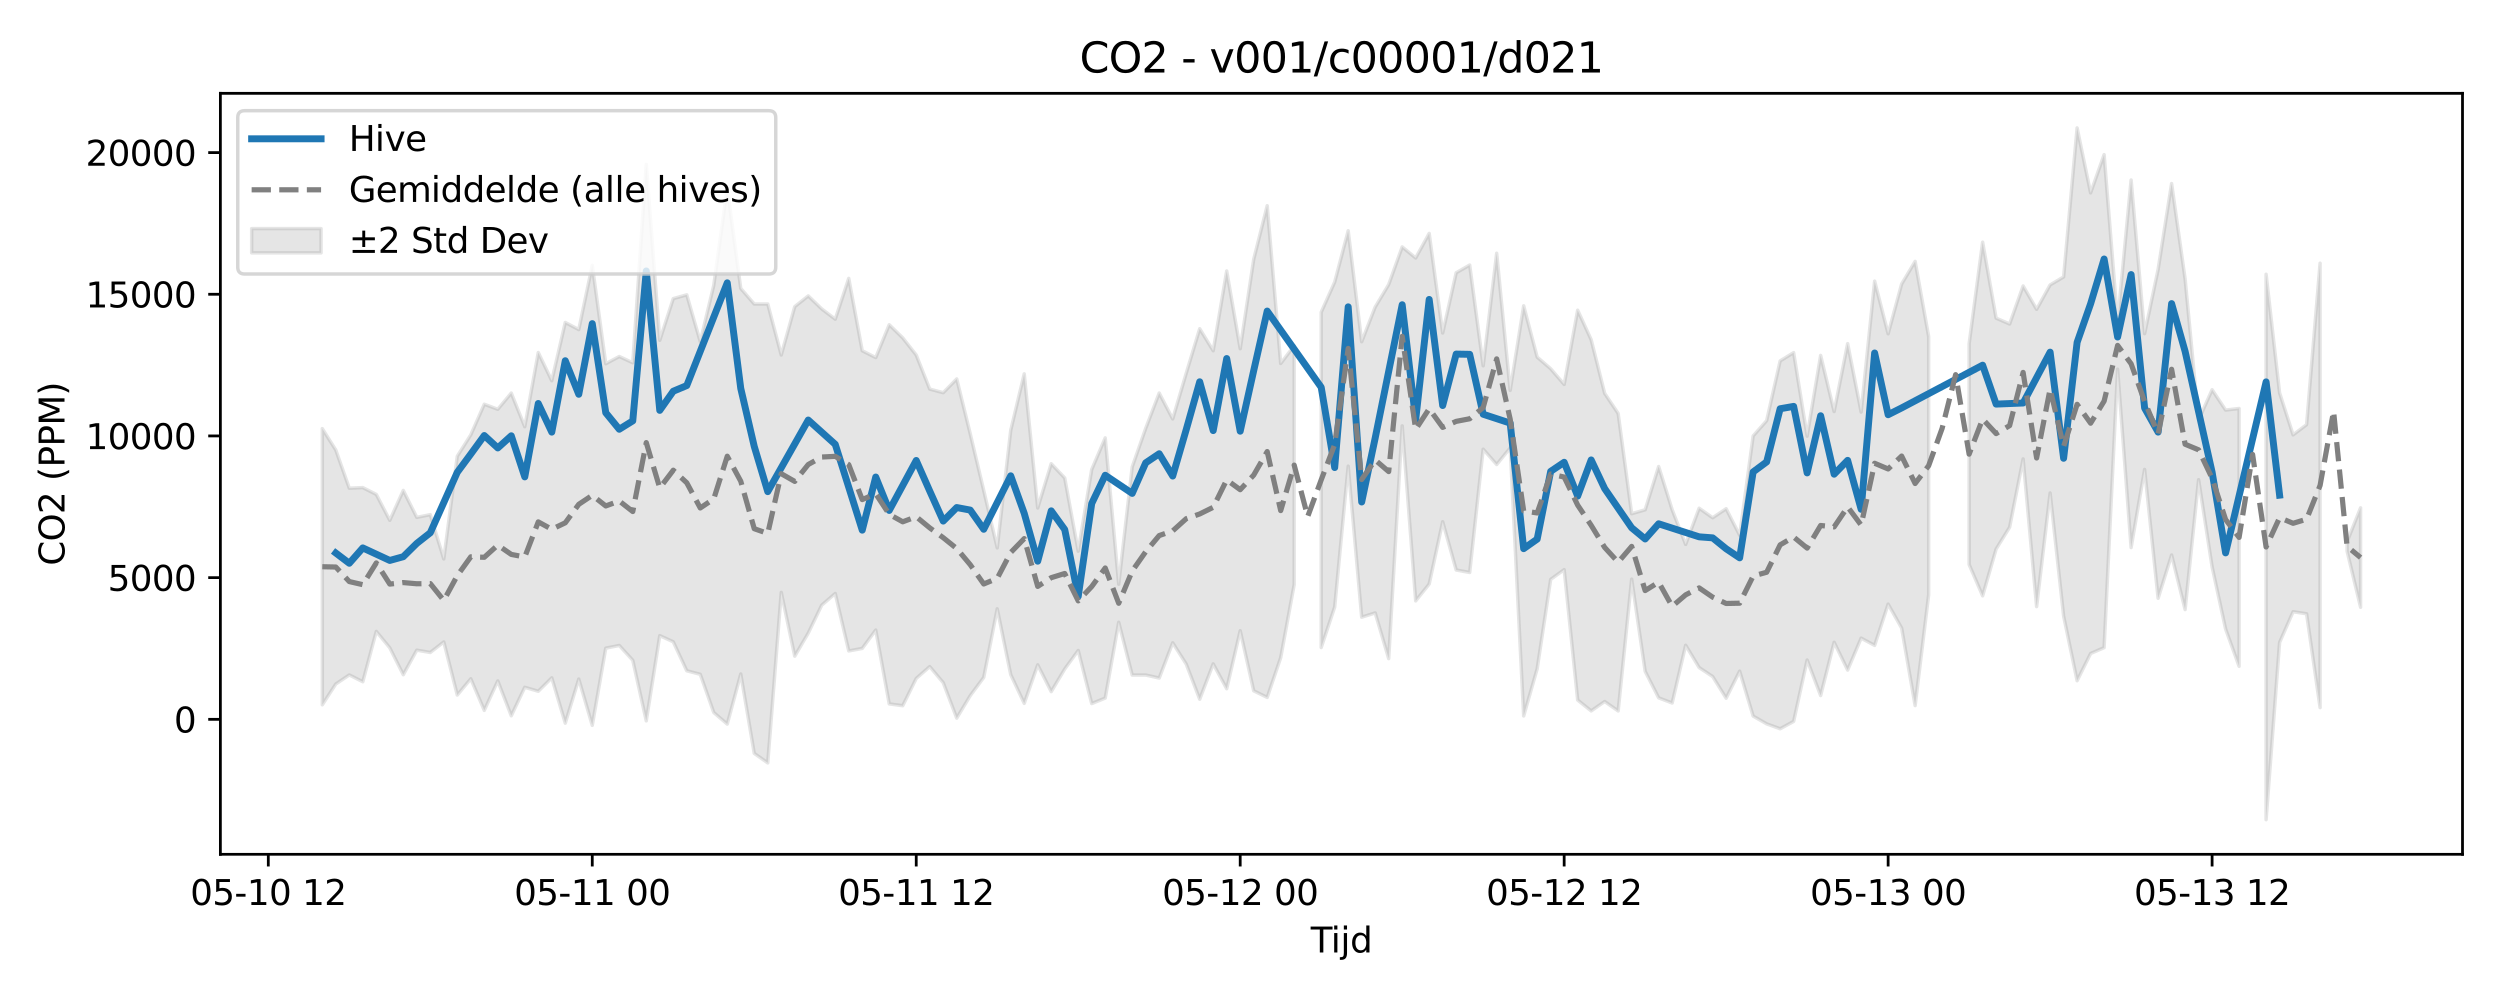 <?xml version="1.0" encoding="utf-8" standalone="no"?>
<!DOCTYPE svg PUBLIC "-//W3C//DTD SVG 1.1//EN"
  "http://www.w3.org/Graphics/SVG/1.1/DTD/svg11.dtd">
<svg xmlns:xlink="http://www.w3.org/1999/xlink" width="720pt" height="288pt" viewBox="0 0 720 288" xmlns="http://www.w3.org/2000/svg" version="1.1">
 <defs>
  <style type="text/css">*{stroke-linejoin: round; stroke-linecap: butt}</style>
 </defs>
 <g id="figure_1">
  <g id="patch_1">
   <path d="M 0 288 
L 720 288 
L 720 0 
L 0 0 
z
" style="fill: #ffffff"/>
  </g>
  <g id="axes_1">
   <g id="patch_2">
    <path d="M 63.47 246.04 
L 709.2 246.04 
L 709.2 26.88 
L 63.47 26.88 
z
" style="fill: #ffffff"/>
   </g>
   <g id="FillBetweenPolyCollection_1">
    <path d="M 92.821 123.443 
L 92.821 202.988 
L 96.709 196.997 
L 100.597 194.386 
L 104.484 196.345 
L 108.372 181.852 
L 112.259 186.577 
L 116.147 194.325 
L 120.035 187.249 
L 123.922 187.916 
L 127.81 184.877 
L 131.697 200.169 
L 135.585 195.488 
L 139.473 204.587 
L 143.36 196.107 
L 147.248 206.145 
L 151.135 197.939 
L 155.023 199.088 
L 158.911 195.215 
L 162.798 208.274 
L 166.686 195.565 
L 170.573 208.903 
L 174.461 186.668 
L 178.349 185.901 
L 182.236 190.166 
L 186.124 207.608 
L 190.011 183.068 
L 193.899 184.841 
L 197.787 193.185 
L 201.674 194.202 
L 205.562 205.206 
L 209.449 208.537 
L 213.337 194.105 
L 217.224 216.98 
L 221.112 219.715 
L 225 170.614 
L 228.887 188.978 
L 232.775 182.331 
L 236.662 174.279 
L 240.55 170.921 
L 244.438 187.467 
L 248.325 186.757 
L 252.213 181.453 
L 256.1 202.721 
L 259.988 203.249 
L 263.876 195.393 
L 267.763 191.982 
L 271.651 196.617 
L 275.538 206.825 
L 279.426 200.35 
L 283.314 195.107 
L 287.201 175.331 
L 291.089 194.292 
L 294.976 202.571 
L 298.864 191.474 
L 302.752 199.199 
L 306.639 192.684 
L 310.527 187.34 
L 314.414 202.634 
L 318.302 201.052 
L 322.19 179.217 
L 326.077 194.424 
L 329.965 194.41 
L 333.852 195.279 
L 337.74 185.13 
L 341.628 191.246 
L 345.515 201.379 
L 349.403 191.199 
L 353.29 198.356 
L 357.178 181.642 
L 361.066 198.954 
L 364.953 200.859 
L 368.841 189.403 
L 372.728 168.339 
L 372.728 99.573 
L 372.728 99.573 
L 368.841 104.688 
L 364.953 59.243 
L 361.066 74.688 
L 357.178 100.427 
L 353.29 78.045 
L 349.403 101.014 
L 345.515 94.667 
L 341.628 107.523 
L 337.74 120.656 
L 333.852 113.199 
L 329.965 123.366 
L 326.077 134.46 
L 322.19 168.262 
L 318.302 126.109 
L 314.414 135.221 
L 310.527 158.755 
L 306.639 137.65 
L 302.752 133.546 
L 298.864 146.293 
L 294.976 107.67 
L 291.089 123.935 
L 287.201 157.791 
L 283.314 141.265 
L 279.426 124.911 
L 275.538 109.131 
L 271.651 113.092 
L 267.763 112.054 
L 263.876 102.248 
L 259.988 97.309 
L 256.1 93.523 
L 252.213 102.984 
L 248.325 101.01 
L 244.438 80.17 
L 240.55 91.93 
L 236.662 88.971 
L 232.775 85.22 
L 228.887 88.312 
L 225 102.245 
L 221.112 87.547 
L 217.224 87.555 
L 213.337 83.069 
L 209.449 54.246 
L 205.562 82.168 
L 201.674 98.388 
L 197.787 84.907 
L 193.899 85.998 
L 190.011 98.008 
L 186.124 47.34 
L 182.236 104.477 
L 178.349 102.668 
L 174.461 104.759 
L 170.573 76.401 
L 166.686 94.917 
L 162.798 92.864 
L 158.911 109.648 
L 155.023 101.52 
L 151.135 122.894 
L 147.248 113.199 
L 143.36 117.871 
L 139.473 116.413 
L 135.585 125.239 
L 131.697 131.398 
L 127.81 160.978 
L 123.922 148.22 
L 120.035 149.001 
L 116.147 141.243 
L 112.259 149.855 
L 108.372 142.391 
L 104.484 140.423 
L 100.597 140.601 
L 96.709 129.611 
L 92.821 123.443 
z
" clip-path="url(#pe55c4d0789)" style="fill: #808080; fill-opacity: 0.2; stroke: #808080; stroke-opacity: 0.2"/>
    <path d="M 380.504 89.92 
L 380.504 186.493 
L 384.391 174.809 
L 388.279 134.247 
L 392.166 177.757 
L 396.054 176.521 
L 399.942 189.683 
L 403.829 122.642 
L 407.717 173.055 
L 411.604 168.21 
L 415.492 150.26 
L 419.38 164.159 
L 423.267 164.883 
L 427.155 129.361 
L 431.042 133.787 
L 434.93 129.006 
L 438.818 206.197 
L 442.705 192.617 
L 446.593 166.872 
L 450.48 164.06 
L 454.368 201.617 
L 458.256 204.747 
L 462.143 202.033 
L 466.031 204.755 
L 469.918 166.783 
L 473.806 193.346 
L 477.694 200.983 
L 481.581 202.469 
L 485.469 185.833 
L 489.356 192.266 
L 493.244 194.844 
L 497.132 201.086 
L 501.019 193.282 
L 504.907 206.236 
L 508.794 208.472 
L 512.682 209.887 
L 516.57 207.763 
L 520.457 190.083 
L 524.345 200.32 
L 528.232 184.97 
L 532.12 192.981 
L 536.008 183.782 
L 539.895 185.877 
L 543.783 173.991 
L 547.67 180.889 
L 551.558 203.216 
L 555.446 171.375 
L 555.446 96.877 
L 555.446 96.877 
L 551.558 75.279 
L 547.67 81.794 
L 543.783 96.132 
L 539.895 80.966 
L 536.008 118.672 
L 532.12 98.973 
L 528.232 118.526 
L 524.345 102.357 
L 520.457 125.623 
L 516.57 101.551 
L 512.682 103.945 
L 508.794 121.15 
L 504.907 125.547 
L 501.019 154.16 
L 497.132 146.514 
L 493.244 149.111 
L 489.356 146.365 
L 485.469 156.79 
L 481.581 146.79 
L 477.694 134.354 
L 473.806 146.817 
L 469.918 147.942 
L 466.031 119.08 
L 462.143 113.284 
L 458.256 97.832 
L 454.368 89.337 
L 450.48 110.719 
L 446.593 106.198 
L 442.705 102.844 
L 438.818 88.073 
L 434.93 112.432 
L 431.042 72.935 
L 427.155 105.358 
L 423.267 76.33 
L 419.38 78.547 
L 415.492 95.913 
L 411.604 67.222 
L 407.717 74.296 
L 403.829 71.112 
L 399.942 81.946 
L 396.054 88.423 
L 392.166 98.419 
L 388.279 66.462 
L 384.391 81.232 
L 380.504 89.92 
z
" clip-path="url(#pe55c4d0789)" style="fill: #808080; fill-opacity: 0.2; stroke: #808080; stroke-opacity: 0.2"/>
    <path d="M 567.108 99.003 
L 567.108 162.582 
L 570.996 171.603 
L 574.883 158.125 
L 578.771 151.843 
L 582.659 132.169 
L 586.546 174.71 
L 590.434 141.982 
L 594.321 177.423 
L 598.209 196.045 
L 602.097 188.209 
L 605.984 186.521 
L 609.872 106.312 
L 613.759 157.702 
L 617.647 135.187 
L 621.535 172.306 
L 625.422 159.835 
L 629.31 175.561 
L 633.197 138.146 
L 637.085 163.241 
L 640.973 181.156 
L 644.86 191.903 
L 644.86 117.642 
L 644.86 117.642 
L 640.973 118.096 
L 637.085 112.243 
L 633.197 120.964 
L 629.31 80.32 
L 625.422 52.866 
L 621.535 77.597 
L 617.647 96.104 
L 613.759 51.841 
L 609.872 92.646 
L 605.984 44.537 
L 602.097 55.557 
L 598.209 36.842 
L 594.321 79.757 
L 590.434 82.05 
L 586.546 89.086 
L 582.659 82.351 
L 578.771 93.311 
L 574.883 91.626 
L 570.996 69.743 
L 567.108 99.003 
z
" clip-path="url(#pe55c4d0789)" style="fill: #808080; fill-opacity: 0.2; stroke: #808080; stroke-opacity: 0.2"/>
    <path d="M 652.635 78.986 
L 652.635 236.078 
L 656.523 185.015 
L 660.411 176.179 
L 664.298 176.771 
L 668.186 203.799 
L 668.186 75.801 
L 668.186 75.801 
L 664.298 122.294 
L 660.411 125.241 
L 656.523 113.158 
L 652.635 78.986 
z
" clip-path="url(#pe55c4d0789)" style="fill: #808080; fill-opacity: 0.2; stroke: #808080; stroke-opacity: 0.2"/>
    <path d="M 675.961 155.992 
L 675.961 158.731 
L 679.849 174.902 
L 679.849 146.255 
L 679.849 146.255 
L 675.961 155.992 
z
" clip-path="url(#pe55c4d0789)" style="fill: #808080; fill-opacity: 0.2; stroke: #808080; stroke-opacity: 0.2"/>
   </g>
   <g id="matplotlib.axis_1">
    <g id="xtick_1">
     <g id="line2d_1">
      <defs>
       <path id="m9d86efb6b5" d="M 0 0 
L 0 3.5 
" style="stroke: #000000; stroke-width: 0.8"/>
      </defs>
      <g>
       <use xlink:href="#m9d86efb6b5" x="77.271" y="246.04" style="stroke: #000000; stroke-width: 0.8"/>
      </g>
     </g>
     <g id="text_1">
      <!-- 05-10 12 -->
      <g transform="translate(54.791 260.638) scale(0.1 -0.1)">
       <defs>
        <path id="DejaVuSans-30" d="M 2034 4250 
Q 1547 4250 1301 3770 
Q 1056 3291 1056 2328 
Q 1056 1369 1301 889 
Q 1547 409 2034 409 
Q 2525 409 2770 889 
Q 3016 1369 3016 2328 
Q 3016 3291 2770 3770 
Q 2525 4250 2034 4250 
z
M 2034 4750 
Q 2819 4750 3233 4129 
Q 3647 3509 3647 2328 
Q 3647 1150 3233 529 
Q 2819 -91 2034 -91 
Q 1250 -91 836 529 
Q 422 1150 422 2328 
Q 422 3509 836 4129 
Q 1250 4750 2034 4750 
z
" transform="scale(0.016)"/>
        <path id="DejaVuSans-35" d="M 691 4666 
L 3169 4666 
L 3169 4134 
L 1269 4134 
L 1269 2991 
Q 1406 3038 1543 3061 
Q 1681 3084 1819 3084 
Q 2600 3084 3056 2656 
Q 3513 2228 3513 1497 
Q 3513 744 3044 326 
Q 2575 -91 1722 -91 
Q 1428 -91 1123 -41 
Q 819 9 494 109 
L 494 744 
Q 775 591 1075 516 
Q 1375 441 1709 441 
Q 2250 441 2565 725 
Q 2881 1009 2881 1497 
Q 2881 1984 2565 2268 
Q 2250 2553 1709 2553 
Q 1456 2553 1204 2497 
Q 953 2441 691 2322 
L 691 4666 
z
" transform="scale(0.016)"/>
        <path id="DejaVuSans-2d" d="M 313 2009 
L 1997 2009 
L 1997 1497 
L 313 1497 
L 313 2009 
z
" transform="scale(0.016)"/>
        <path id="DejaVuSans-31" d="M 794 531 
L 1825 531 
L 1825 4091 
L 703 3866 
L 703 4441 
L 1819 4666 
L 2450 4666 
L 2450 531 
L 3481 531 
L 3481 0 
L 794 0 
L 794 531 
z
" transform="scale(0.016)"/>
        <path id="DejaVuSans-20" transform="scale(0.016)"/>
        <path id="DejaVuSans-32" d="M 1228 531 
L 3431 531 
L 3431 0 
L 469 0 
L 469 531 
Q 828 903 1448 1529 
Q 2069 2156 2228 2338 
Q 2531 2678 2651 2914 
Q 2772 3150 2772 3378 
Q 2772 3750 2511 3984 
Q 2250 4219 1831 4219 
Q 1534 4219 1204 4116 
Q 875 4013 500 3803 
L 500 4441 
Q 881 4594 1212 4672 
Q 1544 4750 1819 4750 
Q 2544 4750 2975 4387 
Q 3406 4025 3406 3419 
Q 3406 3131 3298 2873 
Q 3191 2616 2906 2266 
Q 2828 2175 2409 1742 
Q 1991 1309 1228 531 
z
" transform="scale(0.016)"/>
       </defs>
       <use xlink:href="#DejaVuSans-30"/>
       <use xlink:href="#DejaVuSans-35" transform="translate(63.623 0)"/>
       <use xlink:href="#DejaVuSans-2d" transform="translate(127.246 0)"/>
       <use xlink:href="#DejaVuSans-31" transform="translate(163.33 0)"/>
       <use xlink:href="#DejaVuSans-30" transform="translate(226.953 0)"/>
       <use xlink:href="#DejaVuSans-20" transform="translate(290.576 0)"/>
       <use xlink:href="#DejaVuSans-31" transform="translate(322.363 0)"/>
       <use xlink:href="#DejaVuSans-32" transform="translate(385.986 0)"/>
      </g>
     </g>
    </g>
    <g id="xtick_2">
     <g id="line2d_2">
      <g>
       <use xlink:href="#m9d86efb6b5" x="170.573" y="246.04" style="stroke: #000000; stroke-width: 0.8"/>
      </g>
     </g>
     <g id="text_2">
      <!-- 05-11 00 -->
      <g transform="translate(148.093 260.638) scale(0.1 -0.1)">
       <use xlink:href="#DejaVuSans-30"/>
       <use xlink:href="#DejaVuSans-35" transform="translate(63.623 0)"/>
       <use xlink:href="#DejaVuSans-2d" transform="translate(127.246 0)"/>
       <use xlink:href="#DejaVuSans-31" transform="translate(163.33 0)"/>
       <use xlink:href="#DejaVuSans-31" transform="translate(226.953 0)"/>
       <use xlink:href="#DejaVuSans-20" transform="translate(290.576 0)"/>
       <use xlink:href="#DejaVuSans-30" transform="translate(322.363 0)"/>
       <use xlink:href="#DejaVuSans-30" transform="translate(385.986 0)"/>
      </g>
     </g>
    </g>
    <g id="xtick_3">
     <g id="line2d_3">
      <g>
       <use xlink:href="#m9d86efb6b5" x="263.876" y="246.04" style="stroke: #000000; stroke-width: 0.8"/>
      </g>
     </g>
     <g id="text_3">
      <!-- 05-11 12 -->
      <g transform="translate(241.395 260.638) scale(0.1 -0.1)">
       <use xlink:href="#DejaVuSans-30"/>
       <use xlink:href="#DejaVuSans-35" transform="translate(63.623 0)"/>
       <use xlink:href="#DejaVuSans-2d" transform="translate(127.246 0)"/>
       <use xlink:href="#DejaVuSans-31" transform="translate(163.33 0)"/>
       <use xlink:href="#DejaVuSans-31" transform="translate(226.953 0)"/>
       <use xlink:href="#DejaVuSans-20" transform="translate(290.576 0)"/>
       <use xlink:href="#DejaVuSans-31" transform="translate(322.363 0)"/>
       <use xlink:href="#DejaVuSans-32" transform="translate(385.986 0)"/>
      </g>
     </g>
    </g>
    <g id="xtick_4">
     <g id="line2d_4">
      <g>
       <use xlink:href="#m9d86efb6b5" x="357.178" y="246.04" style="stroke: #000000; stroke-width: 0.8"/>
      </g>
     </g>
     <g id="text_4">
      <!-- 05-12 00 -->
      <g transform="translate(334.698 260.638) scale(0.1 -0.1)">
       <use xlink:href="#DejaVuSans-30"/>
       <use xlink:href="#DejaVuSans-35" transform="translate(63.623 0)"/>
       <use xlink:href="#DejaVuSans-2d" transform="translate(127.246 0)"/>
       <use xlink:href="#DejaVuSans-31" transform="translate(163.33 0)"/>
       <use xlink:href="#DejaVuSans-32" transform="translate(226.953 0)"/>
       <use xlink:href="#DejaVuSans-20" transform="translate(290.576 0)"/>
       <use xlink:href="#DejaVuSans-30" transform="translate(322.363 0)"/>
       <use xlink:href="#DejaVuSans-30" transform="translate(385.986 0)"/>
      </g>
     </g>
    </g>
    <g id="xtick_5">
     <g id="line2d_5">
      <g>
       <use xlink:href="#m9d86efb6b5" x="450.48" y="246.04" style="stroke: #000000; stroke-width: 0.8"/>
      </g>
     </g>
     <g id="text_5">
      <!-- 05-12 12 -->
      <g transform="translate(428 260.638) scale(0.1 -0.1)">
       <use xlink:href="#DejaVuSans-30"/>
       <use xlink:href="#DejaVuSans-35" transform="translate(63.623 0)"/>
       <use xlink:href="#DejaVuSans-2d" transform="translate(127.246 0)"/>
       <use xlink:href="#DejaVuSans-31" transform="translate(163.33 0)"/>
       <use xlink:href="#DejaVuSans-32" transform="translate(226.953 0)"/>
       <use xlink:href="#DejaVuSans-20" transform="translate(290.576 0)"/>
       <use xlink:href="#DejaVuSans-31" transform="translate(322.363 0)"/>
       <use xlink:href="#DejaVuSans-32" transform="translate(385.986 0)"/>
      </g>
     </g>
    </g>
    <g id="xtick_6">
     <g id="line2d_6">
      <g>
       <use xlink:href="#m9d86efb6b5" x="543.783" y="246.04" style="stroke: #000000; stroke-width: 0.8"/>
      </g>
     </g>
     <g id="text_6">
      <!-- 05-13 00 -->
      <g transform="translate(521.302 260.638) scale(0.1 -0.1)">
       <defs>
        <path id="DejaVuSans-33" d="M 2597 2516 
Q 3050 2419 3304 2112 
Q 3559 1806 3559 1356 
Q 3559 666 3084 287 
Q 2609 -91 1734 -91 
Q 1441 -91 1130 -33 
Q 819 25 488 141 
L 488 750 
Q 750 597 1062 519 
Q 1375 441 1716 441 
Q 2309 441 2620 675 
Q 2931 909 2931 1356 
Q 2931 1769 2642 2001 
Q 2353 2234 1838 2234 
L 1294 2234 
L 1294 2753 
L 1863 2753 
Q 2328 2753 2575 2939 
Q 2822 3125 2822 3475 
Q 2822 3834 2567 4026 
Q 2313 4219 1838 4219 
Q 1578 4219 1281 4162 
Q 984 4106 628 3988 
L 628 4550 
Q 988 4650 1302 4700 
Q 1616 4750 1894 4750 
Q 2613 4750 3031 4423 
Q 3450 4097 3450 3541 
Q 3450 3153 3228 2886 
Q 3006 2619 2597 2516 
z
" transform="scale(0.016)"/>
       </defs>
       <use xlink:href="#DejaVuSans-30"/>
       <use xlink:href="#DejaVuSans-35" transform="translate(63.623 0)"/>
       <use xlink:href="#DejaVuSans-2d" transform="translate(127.246 0)"/>
       <use xlink:href="#DejaVuSans-31" transform="translate(163.33 0)"/>
       <use xlink:href="#DejaVuSans-33" transform="translate(226.953 0)"/>
       <use xlink:href="#DejaVuSans-20" transform="translate(290.576 0)"/>
       <use xlink:href="#DejaVuSans-30" transform="translate(322.363 0)"/>
       <use xlink:href="#DejaVuSans-30" transform="translate(385.986 0)"/>
      </g>
     </g>
    </g>
    <g id="xtick_7">
     <g id="line2d_7">
      <g>
       <use xlink:href="#m9d86efb6b5" x="637.085" y="246.04" style="stroke: #000000; stroke-width: 0.8"/>
      </g>
     </g>
     <g id="text_7">
      <!-- 05-13 12 -->
      <g transform="translate(614.605 260.638) scale(0.1 -0.1)">
       <use xlink:href="#DejaVuSans-30"/>
       <use xlink:href="#DejaVuSans-35" transform="translate(63.623 0)"/>
       <use xlink:href="#DejaVuSans-2d" transform="translate(127.246 0)"/>
       <use xlink:href="#DejaVuSans-31" transform="translate(163.33 0)"/>
       <use xlink:href="#DejaVuSans-33" transform="translate(226.953 0)"/>
       <use xlink:href="#DejaVuSans-20" transform="translate(290.576 0)"/>
       <use xlink:href="#DejaVuSans-31" transform="translate(322.363 0)"/>
       <use xlink:href="#DejaVuSans-32" transform="translate(385.986 0)"/>
      </g>
     </g>
    </g>
    <g id="text_8">
     <!-- Tijd -->
     <g transform="translate(377.485 274.317) scale(0.1 -0.1)">
      <defs>
       <path id="DejaVuSans-54" d="M -19 4666 
L 3928 4666 
L 3928 4134 
L 2272 4134 
L 2272 0 
L 1638 0 
L 1638 4134 
L -19 4134 
L -19 4666 
z
" transform="scale(0.016)"/>
       <path id="DejaVuSans-69" d="M 603 3500 
L 1178 3500 
L 1178 0 
L 603 0 
L 603 3500 
z
M 603 4863 
L 1178 4863 
L 1178 4134 
L 603 4134 
L 603 4863 
z
" transform="scale(0.016)"/>
       <path id="DejaVuSans-6a" d="M 603 3500 
L 1178 3500 
L 1178 -63 
Q 1178 -731 923 -1031 
Q 669 -1331 103 -1331 
L -116 -1331 
L -116 -844 
L 38 -844 
Q 366 -844 484 -692 
Q 603 -541 603 -63 
L 603 3500 
z
M 603 4863 
L 1178 4863 
L 1178 4134 
L 603 4134 
L 603 4863 
z
" transform="scale(0.016)"/>
       <path id="DejaVuSans-64" d="M 2906 2969 
L 2906 4863 
L 3481 4863 
L 3481 0 
L 2906 0 
L 2906 525 
Q 2725 213 2448 61 
Q 2172 -91 1784 -91 
Q 1150 -91 751 415 
Q 353 922 353 1747 
Q 353 2572 751 3078 
Q 1150 3584 1784 3584 
Q 2172 3584 2448 3432 
Q 2725 3281 2906 2969 
z
M 947 1747 
Q 947 1113 1208 752 
Q 1469 391 1925 391 
Q 2381 391 2643 752 
Q 2906 1113 2906 1747 
Q 2906 2381 2643 2742 
Q 2381 3103 1925 3103 
Q 1469 3103 1208 2742 
Q 947 2381 947 1747 
z
" transform="scale(0.016)"/>
      </defs>
      <use xlink:href="#DejaVuSans-54"/>
      <use xlink:href="#DejaVuSans-69" transform="translate(57.959 0)"/>
      <use xlink:href="#DejaVuSans-6a" transform="translate(85.742 0)"/>
      <use xlink:href="#DejaVuSans-64" transform="translate(113.525 0)"/>
     </g>
    </g>
   </g>
   <g id="matplotlib.axis_2">
    <g id="ytick_1">
     <g id="line2d_8">
      <defs>
       <path id="m152def2925" d="M 0 0 
L -3.5 0 
" style="stroke: #000000; stroke-width: 0.8"/>
      </defs>
      <g>
       <use xlink:href="#m152def2925" x="63.47" y="207.167" style="stroke: #000000; stroke-width: 0.8"/>
      </g>
     </g>
     <g id="text_9">
      <!-- 0 -->
      <g transform="translate(50.108 210.966) scale(0.1 -0.1)">
       <use xlink:href="#DejaVuSans-30"/>
      </g>
     </g>
    </g>
    <g id="ytick_2">
     <g id="line2d_9">
      <g>
       <use xlink:href="#m152def2925" x="63.47" y="166.361" style="stroke: #000000; stroke-width: 0.8"/>
      </g>
     </g>
     <g id="text_10">
      <!-- 5000 -->
      <g transform="translate(31.02 170.16) scale(0.1 -0.1)">
       <use xlink:href="#DejaVuSans-35"/>
       <use xlink:href="#DejaVuSans-30" transform="translate(63.623 0)"/>
       <use xlink:href="#DejaVuSans-30" transform="translate(127.246 0)"/>
       <use xlink:href="#DejaVuSans-30" transform="translate(190.869 0)"/>
      </g>
     </g>
    </g>
    <g id="ytick_3">
     <g id="line2d_10">
      <g>
       <use xlink:href="#m152def2925" x="63.47" y="125.554" style="stroke: #000000; stroke-width: 0.8"/>
      </g>
     </g>
     <g id="text_11">
      <!-- 10000 -->
      <g transform="translate(24.657 129.354) scale(0.1 -0.1)">
       <use xlink:href="#DejaVuSans-31"/>
       <use xlink:href="#DejaVuSans-30" transform="translate(63.623 0)"/>
       <use xlink:href="#DejaVuSans-30" transform="translate(127.246 0)"/>
       <use xlink:href="#DejaVuSans-30" transform="translate(190.869 0)"/>
       <use xlink:href="#DejaVuSans-30" transform="translate(254.492 0)"/>
      </g>
     </g>
    </g>
    <g id="ytick_4">
     <g id="line2d_11">
      <g>
       <use xlink:href="#m152def2925" x="63.47" y="84.748" style="stroke: #000000; stroke-width: 0.8"/>
      </g>
     </g>
     <g id="text_12">
      <!-- 15000 -->
      <g transform="translate(24.657 88.547) scale(0.1 -0.1)">
       <use xlink:href="#DejaVuSans-31"/>
       <use xlink:href="#DejaVuSans-35" transform="translate(63.623 0)"/>
       <use xlink:href="#DejaVuSans-30" transform="translate(127.246 0)"/>
       <use xlink:href="#DejaVuSans-30" transform="translate(190.869 0)"/>
       <use xlink:href="#DejaVuSans-30" transform="translate(254.492 0)"/>
      </g>
     </g>
    </g>
    <g id="ytick_5">
     <g id="line2d_12">
      <g>
       <use xlink:href="#m152def2925" x="63.47" y="43.942" style="stroke: #000000; stroke-width: 0.8"/>
      </g>
     </g>
     <g id="text_13">
      <!-- 20000 -->
      <g transform="translate(24.657 47.741) scale(0.1 -0.1)">
       <use xlink:href="#DejaVuSans-32"/>
       <use xlink:href="#DejaVuSans-30" transform="translate(63.623 0)"/>
       <use xlink:href="#DejaVuSans-30" transform="translate(127.246 0)"/>
       <use xlink:href="#DejaVuSans-30" transform="translate(190.869 0)"/>
       <use xlink:href="#DejaVuSans-30" transform="translate(254.492 0)"/>
      </g>
     </g>
    </g>
    <g id="text_14">
     <!-- CO2 (PPM) -->
     <g transform="translate(18.578 162.903) rotate(-90) scale(0.1 -0.1)">
      <defs>
       <path id="DejaVuSans-43" d="M 4122 4306 
L 4122 3641 
Q 3803 3938 3442 4084 
Q 3081 4231 2675 4231 
Q 1875 4231 1450 3742 
Q 1025 3253 1025 2328 
Q 1025 1406 1450 917 
Q 1875 428 2675 428 
Q 3081 428 3442 575 
Q 3803 722 4122 1019 
L 4122 359 
Q 3791 134 3420 21 
Q 3050 -91 2638 -91 
Q 1578 -91 968 557 
Q 359 1206 359 2328 
Q 359 3453 968 4101 
Q 1578 4750 2638 4750 
Q 3056 4750 3426 4639 
Q 3797 4528 4122 4306 
z
" transform="scale(0.016)"/>
       <path id="DejaVuSans-4f" d="M 2522 4238 
Q 1834 4238 1429 3725 
Q 1025 3213 1025 2328 
Q 1025 1447 1429 934 
Q 1834 422 2522 422 
Q 3209 422 3611 934 
Q 4013 1447 4013 2328 
Q 4013 3213 3611 3725 
Q 3209 4238 2522 4238 
z
M 2522 4750 
Q 3503 4750 4090 4092 
Q 4678 3434 4678 2328 
Q 4678 1225 4090 567 
Q 3503 -91 2522 -91 
Q 1538 -91 948 565 
Q 359 1222 359 2328 
Q 359 3434 948 4092 
Q 1538 4750 2522 4750 
z
" transform="scale(0.016)"/>
       <path id="DejaVuSans-28" d="M 1984 4856 
Q 1566 4138 1362 3434 
Q 1159 2731 1159 2009 
Q 1159 1288 1364 580 
Q 1569 -128 1984 -844 
L 1484 -844 
Q 1016 -109 783 600 
Q 550 1309 550 2009 
Q 550 2706 781 3412 
Q 1013 4119 1484 4856 
L 1984 4856 
z
" transform="scale(0.016)"/>
       <path id="DejaVuSans-50" d="M 1259 4147 
L 1259 2394 
L 2053 2394 
Q 2494 2394 2734 2622 
Q 2975 2850 2975 3272 
Q 2975 3691 2734 3919 
Q 2494 4147 2053 4147 
L 1259 4147 
z
M 628 4666 
L 2053 4666 
Q 2838 4666 3239 4311 
Q 3641 3956 3641 3272 
Q 3641 2581 3239 2228 
Q 2838 1875 2053 1875 
L 1259 1875 
L 1259 0 
L 628 0 
L 628 4666 
z
" transform="scale(0.016)"/>
       <path id="DejaVuSans-4d" d="M 628 4666 
L 1569 4666 
L 2759 1491 
L 3956 4666 
L 4897 4666 
L 4897 0 
L 4281 0 
L 4281 4097 
L 3078 897 
L 2444 897 
L 1241 4097 
L 1241 0 
L 628 0 
L 628 4666 
z
" transform="scale(0.016)"/>
       <path id="DejaVuSans-29" d="M 513 4856 
L 1013 4856 
Q 1481 4119 1714 3412 
Q 1947 2706 1947 2009 
Q 1947 1309 1714 600 
Q 1481 -109 1013 -844 
L 513 -844 
Q 928 -128 1133 580 
Q 1338 1288 1338 2009 
Q 1338 2731 1133 3434 
Q 928 4138 513 4856 
z
" transform="scale(0.016)"/>
      </defs>
      <use xlink:href="#DejaVuSans-43"/>
      <use xlink:href="#DejaVuSans-4f" transform="translate(69.824 0)"/>
      <use xlink:href="#DejaVuSans-32" transform="translate(148.535 0)"/>
      <use xlink:href="#DejaVuSans-20" transform="translate(212.158 0)"/>
      <use xlink:href="#DejaVuSans-28" transform="translate(243.945 0)"/>
      <use xlink:href="#DejaVuSans-50" transform="translate(282.959 0)"/>
      <use xlink:href="#DejaVuSans-50" transform="translate(343.262 0)"/>
      <use xlink:href="#DejaVuSans-4d" transform="translate(403.564 0)"/>
      <use xlink:href="#DejaVuSans-29" transform="translate(489.844 0)"/>
     </g>
    </g>
   </g>
   <g id="line2d_13">
    <path d="M 96.709 159.268 
L 100.597 162.219 
L 104.484 157.799 
L 112.259 161.407 
L 116.147 160.329 
L 120.035 156.498 
L 123.922 153.441 
L 131.697 136.02 
L 135.585 130.769 
L 139.473 125.432 
L 143.36 129.007 
L 147.248 125.511 
L 151.135 137.339 
L 155.023 116.207 
L 158.911 124.447 
L 162.798 103.892 
L 166.686 113.552 
L 170.573 93.209 
L 174.461 118.873 
L 178.349 123.626 
L 182.236 121.21 
L 186.124 78.04 
L 190.011 118.185 
L 193.899 112.672 
L 197.787 111.044 
L 209.449 81.459 
L 213.337 111.86 
L 217.224 128.578 
L 221.112 141.591 
L 232.775 120.972 
L 240.55 127.966 
L 248.325 152.682 
L 252.213 137.388 
L 256.1 147.006 
L 263.876 132.618 
L 267.763 141.42 
L 271.651 150.071 
L 275.538 146.17 
L 279.426 146.904 
L 283.314 152.432 
L 291.089 137.037 
L 294.976 147.839 
L 298.864 161.619 
L 302.752 147.124 
L 306.639 152.503 
L 310.527 171.755 
L 314.414 145.011 
L 318.302 136.874 
L 326.077 142.097 
L 329.965 133.294 
L 333.852 130.68 
L 337.74 137.102 
L 341.628 123.74 
L 345.515 109.958 
L 349.403 124.009 
L 353.29 103.261 
L 357.178 124.183 
L 361.066 106.743 
L 364.953 89.588 
L 380.504 111.533 
L 384.391 134.654 
L 388.279 88.372 
L 392.166 144.57 
L 396.054 126.146 
L 403.829 87.768 
L 407.717 120.878 
L 411.604 86.242 
L 415.492 116.793 
L 419.38 101.976 
L 423.267 102.05 
L 427.155 119.303 
L 434.93 121.849 
L 438.818 158.012 
L 442.705 155.269 
L 446.593 135.756 
L 450.48 133.14 
L 454.368 142.881 
L 458.256 132.464 
L 462.143 140.71 
L 469.918 152.005 
L 473.806 155.223 
L 477.694 150.851 
L 489.356 154.608 
L 493.244 154.902 
L 497.132 158.05 
L 501.019 160.656 
L 504.907 135.911 
L 508.794 133.027 
L 512.682 117.72 
L 516.57 117.042 
L 520.457 136.194 
L 524.345 119.738 
L 528.232 136.567 
L 532.12 132.587 
L 536.008 146.676 
L 539.895 101.664 
L 543.783 119.439 
L 547.67 117.483 
L 570.996 105.173 
L 574.883 116.381 
L 582.659 116.067 
L 590.434 101.422 
L 594.321 131.985 
L 598.209 98.606 
L 602.097 87.478 
L 605.984 74.596 
L 609.872 97.063 
L 613.759 79.076 
L 617.647 117.515 
L 621.535 124.444 
L 625.422 87.441 
L 629.31 101.193 
L 637.085 135.976 
L 640.973 159.228 
L 652.635 109.987 
L 656.523 142.607 
" clip-path="url(#pe55c4d0789)" style="fill: none; stroke: #1f77b4; stroke-width: 2; stroke-linecap: square"/>
   </g>
   <g id="line2d_14">
    <path d="M 92.821 163.216 
L 96.709 163.304 
L 100.597 167.493 
L 104.484 168.384 
L 108.372 162.122 
L 112.259 168.216 
L 116.147 167.784 
L 120.035 168.125 
L 123.922 168.068 
L 127.81 172.928 
L 131.697 165.784 
L 135.585 160.364 
L 139.473 160.5 
L 143.36 156.989 
L 147.248 159.672 
L 151.135 160.416 
L 155.023 150.304 
L 158.911 152.431 
L 162.798 150.569 
L 166.686 145.241 
L 170.573 142.652 
L 174.461 145.714 
L 178.349 144.284 
L 182.236 147.321 
L 186.124 127.474 
L 190.011 140.538 
L 193.899 135.42 
L 197.787 139.046 
L 201.674 146.295 
L 205.562 143.687 
L 209.449 131.391 
L 213.337 138.587 
L 217.224 152.267 
L 221.112 153.631 
L 225 136.429 
L 228.887 138.645 
L 232.775 133.775 
L 236.662 131.625 
L 240.55 131.426 
L 244.438 133.818 
L 248.325 143.884 
L 252.213 142.218 
L 256.1 148.122 
L 259.988 150.279 
L 263.876 148.821 
L 267.763 152.018 
L 271.651 154.855 
L 275.538 157.978 
L 279.426 162.631 
L 283.314 168.186 
L 287.201 166.561 
L 291.089 159.114 
L 294.976 155.12 
L 298.864 168.883 
L 302.752 166.373 
L 306.639 165.167 
L 310.527 173.047 
L 314.414 168.928 
L 318.302 163.58 
L 322.19 173.739 
L 326.077 164.442 
L 329.965 158.888 
L 333.852 154.239 
L 337.74 152.893 
L 341.628 149.384 
L 345.515 148.023 
L 349.403 146.106 
L 353.29 138.201 
L 357.178 141.035 
L 361.066 136.821 
L 364.953 130.051 
L 368.841 147.046 
L 372.728 133.956 
L 376.616 148.773 
L 380.504 138.206 
L 384.391 128.02 
L 388.279 100.354 
L 392.166 138.088 
L 396.054 132.472 
L 399.942 135.814 
L 403.829 96.877 
L 407.717 123.675 
L 411.604 117.716 
L 415.492 123.087 
L 419.38 121.353 
L 423.267 120.607 
L 427.155 117.359 
L 431.042 103.361 
L 434.93 120.719 
L 438.818 147.135 
L 442.705 147.73 
L 446.593 136.535 
L 450.48 137.389 
L 454.368 145.477 
L 458.256 151.289 
L 462.143 157.659 
L 466.031 161.917 
L 469.918 157.363 
L 473.806 170.082 
L 477.694 167.669 
L 481.581 174.629 
L 485.469 171.312 
L 489.356 169.315 
L 493.244 171.977 
L 497.132 173.8 
L 501.019 173.721 
L 504.907 165.891 
L 508.794 164.811 
L 512.682 156.916 
L 516.57 154.657 
L 520.457 157.853 
L 524.345 151.338 
L 528.232 151.748 
L 532.12 145.977 
L 536.008 151.227 
L 539.895 133.422 
L 543.783 135.061 
L 547.67 131.342 
L 551.558 139.248 
L 555.446 134.126 
L 559.333 123.367 
L 563.221 107.904 
L 567.108 130.792 
L 570.996 120.673 
L 574.883 124.876 
L 578.771 122.577 
L 582.659 107.26 
L 586.546 131.898 
L 590.434 112.016 
L 594.321 128.59 
L 598.209 116.444 
L 602.097 121.883 
L 605.984 115.529 
L 609.872 99.479 
L 613.759 104.771 
L 617.647 115.646 
L 621.535 124.951 
L 625.422 106.351 
L 629.31 127.941 
L 633.197 129.555 
L 637.085 137.742 
L 640.973 149.626 
L 644.86 154.772 
L 648.748 130.886 
L 652.635 157.532 
L 656.523 149.087 
L 660.411 150.71 
L 664.298 149.532 
L 668.186 139.8 
L 672.073 118.442 
L 675.961 157.361 
L 679.849 160.578 
L 679.849 160.578 
" clip-path="url(#pe55c4d0789)" style="fill: none; stroke-dasharray: 5.55,2.4; stroke-dashoffset: 0; stroke: #808080; stroke-width: 1.5"/>
   </g>
   <g id="patch_3">
    <path d="M 63.47 246.04 
L 63.47 26.88 
" style="fill: none; stroke: #000000; stroke-width: 0.8; stroke-linejoin: miter; stroke-linecap: square"/>
   </g>
   <g id="patch_4">
    <path d="M 709.2 246.04 
L 709.2 26.88 
" style="fill: none; stroke: #000000; stroke-width: 0.8; stroke-linejoin: miter; stroke-linecap: square"/>
   </g>
   <g id="patch_5">
    <path d="M 63.47 246.04 
L 709.2 246.04 
" style="fill: none; stroke: #000000; stroke-width: 0.8; stroke-linejoin: miter; stroke-linecap: square"/>
   </g>
   <g id="patch_6">
    <path d="M 63.47 26.88 
L 709.2 26.88 
" style="fill: none; stroke: #000000; stroke-width: 0.8; stroke-linejoin: miter; stroke-linecap: square"/>
   </g>
   <g id="text_15">
    <!-- CO2 - v001/c00001/d021 -->
    <g transform="translate(310.932 20.88) scale(0.12 -0.12)">
     <defs>
      <path id="DejaVuSans-76" d="M 191 3500 
L 800 3500 
L 1894 563 
L 2988 3500 
L 3597 3500 
L 2284 0 
L 1503 0 
L 191 3500 
z
" transform="scale(0.016)"/>
      <path id="DejaVuSans-2f" d="M 1625 4666 
L 2156 4666 
L 531 -594 
L 0 -594 
L 1625 4666 
z
" transform="scale(0.016)"/>
      <path id="DejaVuSans-63" d="M 3122 3366 
L 3122 2828 
Q 2878 2963 2633 3030 
Q 2388 3097 2138 3097 
Q 1578 3097 1268 2742 
Q 959 2388 959 1747 
Q 959 1106 1268 751 
Q 1578 397 2138 397 
Q 2388 397 2633 464 
Q 2878 531 3122 666 
L 3122 134 
Q 2881 22 2623 -34 
Q 2366 -91 2075 -91 
Q 1284 -91 818 406 
Q 353 903 353 1747 
Q 353 2603 823 3093 
Q 1294 3584 2113 3584 
Q 2378 3584 2631 3529 
Q 2884 3475 3122 3366 
z
" transform="scale(0.016)"/>
     </defs>
     <use xlink:href="#DejaVuSans-43"/>
     <use xlink:href="#DejaVuSans-4f" transform="translate(69.824 0)"/>
     <use xlink:href="#DejaVuSans-32" transform="translate(148.535 0)"/>
     <use xlink:href="#DejaVuSans-20" transform="translate(212.158 0)"/>
     <use xlink:href="#DejaVuSans-2d" transform="translate(243.945 0)"/>
     <use xlink:href="#DejaVuSans-20" transform="translate(280.029 0)"/>
     <use xlink:href="#DejaVuSans-76" transform="translate(311.816 0)"/>
     <use xlink:href="#DejaVuSans-30" transform="translate(370.996 0)"/>
     <use xlink:href="#DejaVuSans-30" transform="translate(434.619 0)"/>
     <use xlink:href="#DejaVuSans-31" transform="translate(498.242 0)"/>
     <use xlink:href="#DejaVuSans-2f" transform="translate(561.865 0)"/>
     <use xlink:href="#DejaVuSans-63" transform="translate(595.557 0)"/>
     <use xlink:href="#DejaVuSans-30" transform="translate(650.537 0)"/>
     <use xlink:href="#DejaVuSans-30" transform="translate(714.16 0)"/>
     <use xlink:href="#DejaVuSans-30" transform="translate(777.783 0)"/>
     <use xlink:href="#DejaVuSans-30" transform="translate(841.406 0)"/>
     <use xlink:href="#DejaVuSans-31" transform="translate(905.029 0)"/>
     <use xlink:href="#DejaVuSans-2f" transform="translate(968.652 0)"/>
     <use xlink:href="#DejaVuSans-64" transform="translate(1002.344 0)"/>
     <use xlink:href="#DejaVuSans-30" transform="translate(1065.82 0)"/>
     <use xlink:href="#DejaVuSans-32" transform="translate(1129.443 0)"/>
     <use xlink:href="#DejaVuSans-31" transform="translate(1193.066 0)"/>
    </g>
   </g>
   <g id="legend_1">
    <g id="patch_7">
     <path d="M 70.47 78.914 
L 221.414 78.914 
Q 223.414 78.914 223.414 76.914 
L 223.414 33.88 
Q 223.414 31.88 221.414 31.88 
L 70.47 31.88 
Q 68.47 31.88 68.47 33.88 
L 68.47 76.914 
Q 68.47 78.914 70.47 78.914 
z
" style="fill: #ffffff; opacity: 0.8; stroke: #cccccc; stroke-linejoin: miter"/>
    </g>
    <g id="line2d_15">
     <path d="M 72.47 39.978 
L 82.47 39.978 
L 92.47 39.978 
" style="fill: none; stroke: #1f77b4; stroke-width: 2; stroke-linecap: square"/>
    </g>
    <g id="text_16">
     <!-- Hive -->
     <g transform="translate(100.47 43.478) scale(0.1 -0.1)">
      <defs>
       <path id="DejaVuSans-48" d="M 628 4666 
L 1259 4666 
L 1259 2753 
L 3553 2753 
L 3553 4666 
L 4184 4666 
L 4184 0 
L 3553 0 
L 3553 2222 
L 1259 2222 
L 1259 0 
L 628 0 
L 628 4666 
z
" transform="scale(0.016)"/>
       <path id="DejaVuSans-65" d="M 3597 1894 
L 3597 1613 
L 953 1613 
Q 991 1019 1311 708 
Q 1631 397 2203 397 
Q 2534 397 2845 478 
Q 3156 559 3463 722 
L 3463 178 
Q 3153 47 2828 -22 
Q 2503 -91 2169 -91 
Q 1331 -91 842 396 
Q 353 884 353 1716 
Q 353 2575 817 3079 
Q 1281 3584 2069 3584 
Q 2775 3584 3186 3129 
Q 3597 2675 3597 1894 
z
M 3022 2063 
Q 3016 2534 2758 2815 
Q 2500 3097 2075 3097 
Q 1594 3097 1305 2825 
Q 1016 2553 972 2059 
L 3022 2063 
z
" transform="scale(0.016)"/>
      </defs>
      <use xlink:href="#DejaVuSans-48"/>
      <use xlink:href="#DejaVuSans-69" transform="translate(75.195 0)"/>
      <use xlink:href="#DejaVuSans-76" transform="translate(102.979 0)"/>
      <use xlink:href="#DejaVuSans-65" transform="translate(162.158 0)"/>
     </g>
    </g>
    <g id="line2d_16">
     <path d="M 72.47 54.657 
L 82.47 54.657 
L 92.47 54.657 
" style="fill: none; stroke-dasharray: 5.55,2.4; stroke-dashoffset: 0; stroke: #808080; stroke-width: 1.5"/>
    </g>
    <g id="text_17">
     <!-- Gemiddelde (alle hives) -->
     <g transform="translate(100.47 58.157) scale(0.1 -0.1)">
      <defs>
       <path id="DejaVuSans-47" d="M 3809 666 
L 3809 1919 
L 2778 1919 
L 2778 2438 
L 4434 2438 
L 4434 434 
Q 4069 175 3628 42 
Q 3188 -91 2688 -91 
Q 1594 -91 976 548 
Q 359 1188 359 2328 
Q 359 3472 976 4111 
Q 1594 4750 2688 4750 
Q 3144 4750 3555 4637 
Q 3966 4525 4313 4306 
L 4313 3634 
Q 3963 3931 3569 4081 
Q 3175 4231 2741 4231 
Q 1884 4231 1454 3753 
Q 1025 3275 1025 2328 
Q 1025 1384 1454 906 
Q 1884 428 2741 428 
Q 3075 428 3337 486 
Q 3600 544 3809 666 
z
" transform="scale(0.016)"/>
       <path id="DejaVuSans-6d" d="M 3328 2828 
Q 3544 3216 3844 3400 
Q 4144 3584 4550 3584 
Q 5097 3584 5394 3201 
Q 5691 2819 5691 2113 
L 5691 0 
L 5113 0 
L 5113 2094 
Q 5113 2597 4934 2840 
Q 4756 3084 4391 3084 
Q 3944 3084 3684 2787 
Q 3425 2491 3425 1978 
L 3425 0 
L 2847 0 
L 2847 2094 
Q 2847 2600 2669 2842 
Q 2491 3084 2119 3084 
Q 1678 3084 1418 2786 
Q 1159 2488 1159 1978 
L 1159 0 
L 581 0 
L 581 3500 
L 1159 3500 
L 1159 2956 
Q 1356 3278 1631 3431 
Q 1906 3584 2284 3584 
Q 2666 3584 2933 3390 
Q 3200 3197 3328 2828 
z
" transform="scale(0.016)"/>
       <path id="DejaVuSans-6c" d="M 603 4863 
L 1178 4863 
L 1178 0 
L 603 0 
L 603 4863 
z
" transform="scale(0.016)"/>
       <path id="DejaVuSans-61" d="M 2194 1759 
Q 1497 1759 1228 1600 
Q 959 1441 959 1056 
Q 959 750 1161 570 
Q 1363 391 1709 391 
Q 2188 391 2477 730 
Q 2766 1069 2766 1631 
L 2766 1759 
L 2194 1759 
z
M 3341 1997 
L 3341 0 
L 2766 0 
L 2766 531 
Q 2569 213 2275 61 
Q 1981 -91 1556 -91 
Q 1019 -91 701 211 
Q 384 513 384 1019 
Q 384 1609 779 1909 
Q 1175 2209 1959 2209 
L 2766 2209 
L 2766 2266 
Q 2766 2663 2505 2880 
Q 2244 3097 1772 3097 
Q 1472 3097 1187 3025 
Q 903 2953 641 2809 
L 641 3341 
Q 956 3463 1253 3523 
Q 1550 3584 1831 3584 
Q 2591 3584 2966 3190 
Q 3341 2797 3341 1997 
z
" transform="scale(0.016)"/>
       <path id="DejaVuSans-68" d="M 3513 2113 
L 3513 0 
L 2938 0 
L 2938 2094 
Q 2938 2591 2744 2837 
Q 2550 3084 2163 3084 
Q 1697 3084 1428 2787 
Q 1159 2491 1159 1978 
L 1159 0 
L 581 0 
L 581 4863 
L 1159 4863 
L 1159 2956 
Q 1366 3272 1645 3428 
Q 1925 3584 2291 3584 
Q 2894 3584 3203 3211 
Q 3513 2838 3513 2113 
z
" transform="scale(0.016)"/>
       <path id="DejaVuSans-73" d="M 2834 3397 
L 2834 2853 
Q 2591 2978 2328 3040 
Q 2066 3103 1784 3103 
Q 1356 3103 1142 2972 
Q 928 2841 928 2578 
Q 928 2378 1081 2264 
Q 1234 2150 1697 2047 
L 1894 2003 
Q 2506 1872 2764 1633 
Q 3022 1394 3022 966 
Q 3022 478 2636 193 
Q 2250 -91 1575 -91 
Q 1294 -91 989 -36 
Q 684 19 347 128 
L 347 722 
Q 666 556 975 473 
Q 1284 391 1588 391 
Q 1994 391 2212 530 
Q 2431 669 2431 922 
Q 2431 1156 2273 1281 
Q 2116 1406 1581 1522 
L 1381 1569 
Q 847 1681 609 1914 
Q 372 2147 372 2553 
Q 372 3047 722 3315 
Q 1072 3584 1716 3584 
Q 2034 3584 2315 3537 
Q 2597 3491 2834 3397 
z
" transform="scale(0.016)"/>
      </defs>
      <use xlink:href="#DejaVuSans-47"/>
      <use xlink:href="#DejaVuSans-65" transform="translate(77.49 0)"/>
      <use xlink:href="#DejaVuSans-6d" transform="translate(139.014 0)"/>
      <use xlink:href="#DejaVuSans-69" transform="translate(236.426 0)"/>
      <use xlink:href="#DejaVuSans-64" transform="translate(264.209 0)"/>
      <use xlink:href="#DejaVuSans-64" transform="translate(327.686 0)"/>
      <use xlink:href="#DejaVuSans-65" transform="translate(391.162 0)"/>
      <use xlink:href="#DejaVuSans-6c" transform="translate(452.686 0)"/>
      <use xlink:href="#DejaVuSans-64" transform="translate(480.469 0)"/>
      <use xlink:href="#DejaVuSans-65" transform="translate(543.945 0)"/>
      <use xlink:href="#DejaVuSans-20" transform="translate(605.469 0)"/>
      <use xlink:href="#DejaVuSans-28" transform="translate(637.256 0)"/>
      <use xlink:href="#DejaVuSans-61" transform="translate(676.27 0)"/>
      <use xlink:href="#DejaVuSans-6c" transform="translate(737.549 0)"/>
      <use xlink:href="#DejaVuSans-6c" transform="translate(765.332 0)"/>
      <use xlink:href="#DejaVuSans-65" transform="translate(793.115 0)"/>
      <use xlink:href="#DejaVuSans-20" transform="translate(854.639 0)"/>
      <use xlink:href="#DejaVuSans-68" transform="translate(886.426 0)"/>
      <use xlink:href="#DejaVuSans-69" transform="translate(949.805 0)"/>
      <use xlink:href="#DejaVuSans-76" transform="translate(977.588 0)"/>
      <use xlink:href="#DejaVuSans-65" transform="translate(1036.768 0)"/>
      <use xlink:href="#DejaVuSans-73" transform="translate(1098.291 0)"/>
      <use xlink:href="#DejaVuSans-29" transform="translate(1150.391 0)"/>
     </g>
    </g>
    <g id="patch_8">
     <path d="M 72.47 72.835 
L 92.47 72.835 
L 92.47 65.835 
L 72.47 65.835 
z
" style="fill: #808080; fill-opacity: 0.2; stroke: #808080; stroke-opacity: 0.2; stroke-linejoin: miter"/>
    </g>
    <g id="text_18">
     <!-- ±2 Std Dev -->
     <g transform="translate(100.47 72.835) scale(0.1 -0.1)">
      <defs>
       <path id="DejaVuSans-b1" d="M 2944 4013 
L 2944 2803 
L 4684 2803 
L 4684 2272 
L 2944 2272 
L 2944 1063 
L 2419 1063 
L 2419 2272 
L 678 2272 
L 678 2803 
L 2419 2803 
L 2419 4013 
L 2944 4013 
z
M 678 531 
L 4684 531 
L 4684 0 
L 678 0 
L 678 531 
z
" transform="scale(0.016)"/>
       <path id="DejaVuSans-53" d="M 3425 4513 
L 3425 3897 
Q 3066 4069 2747 4153 
Q 2428 4238 2131 4238 
Q 1616 4238 1336 4038 
Q 1056 3838 1056 3469 
Q 1056 3159 1242 3001 
Q 1428 2844 1947 2747 
L 2328 2669 
Q 3034 2534 3370 2195 
Q 3706 1856 3706 1288 
Q 3706 609 3251 259 
Q 2797 -91 1919 -91 
Q 1588 -91 1214 -16 
Q 841 59 441 206 
L 441 856 
Q 825 641 1194 531 
Q 1563 422 1919 422 
Q 2459 422 2753 634 
Q 3047 847 3047 1241 
Q 3047 1584 2836 1778 
Q 2625 1972 2144 2069 
L 1759 2144 
Q 1053 2284 737 2584 
Q 422 2884 422 3419 
Q 422 4038 858 4394 
Q 1294 4750 2059 4750 
Q 2388 4750 2728 4690 
Q 3069 4631 3425 4513 
z
" transform="scale(0.016)"/>
       <path id="DejaVuSans-74" d="M 1172 4494 
L 1172 3500 
L 2356 3500 
L 2356 3053 
L 1172 3053 
L 1172 1153 
Q 1172 725 1289 603 
Q 1406 481 1766 481 
L 2356 481 
L 2356 0 
L 1766 0 
Q 1100 0 847 248 
Q 594 497 594 1153 
L 594 3053 
L 172 3053 
L 172 3500 
L 594 3500 
L 594 4494 
L 1172 4494 
z
" transform="scale(0.016)"/>
       <path id="DejaVuSans-44" d="M 1259 4147 
L 1259 519 
L 2022 519 
Q 2988 519 3436 956 
Q 3884 1394 3884 2338 
Q 3884 3275 3436 3711 
Q 2988 4147 2022 4147 
L 1259 4147 
z
M 628 4666 
L 1925 4666 
Q 3281 4666 3915 4102 
Q 4550 3538 4550 2338 
Q 4550 1131 3912 565 
Q 3275 0 1925 0 
L 628 0 
L 628 4666 
z
" transform="scale(0.016)"/>
      </defs>
      <use xlink:href="#DejaVuSans-b1"/>
      <use xlink:href="#DejaVuSans-32" transform="translate(83.789 0)"/>
      <use xlink:href="#DejaVuSans-20" transform="translate(147.412 0)"/>
      <use xlink:href="#DejaVuSans-53" transform="translate(179.199 0)"/>
      <use xlink:href="#DejaVuSans-74" transform="translate(242.676 0)"/>
      <use xlink:href="#DejaVuSans-64" transform="translate(281.885 0)"/>
      <use xlink:href="#DejaVuSans-20" transform="translate(345.361 0)"/>
      <use xlink:href="#DejaVuSans-44" transform="translate(377.148 0)"/>
      <use xlink:href="#DejaVuSans-65" transform="translate(454.15 0)"/>
      <use xlink:href="#DejaVuSans-76" transform="translate(515.674 0)"/>
     </g>
    </g>
   </g>
  </g>
 </g>
 <defs>
  <clipPath id="pe55c4d0789">
   <rect x="63.47" y="26.88" width="645.73" height="219.16"/>
  </clipPath>
 </defs>
</svg>
